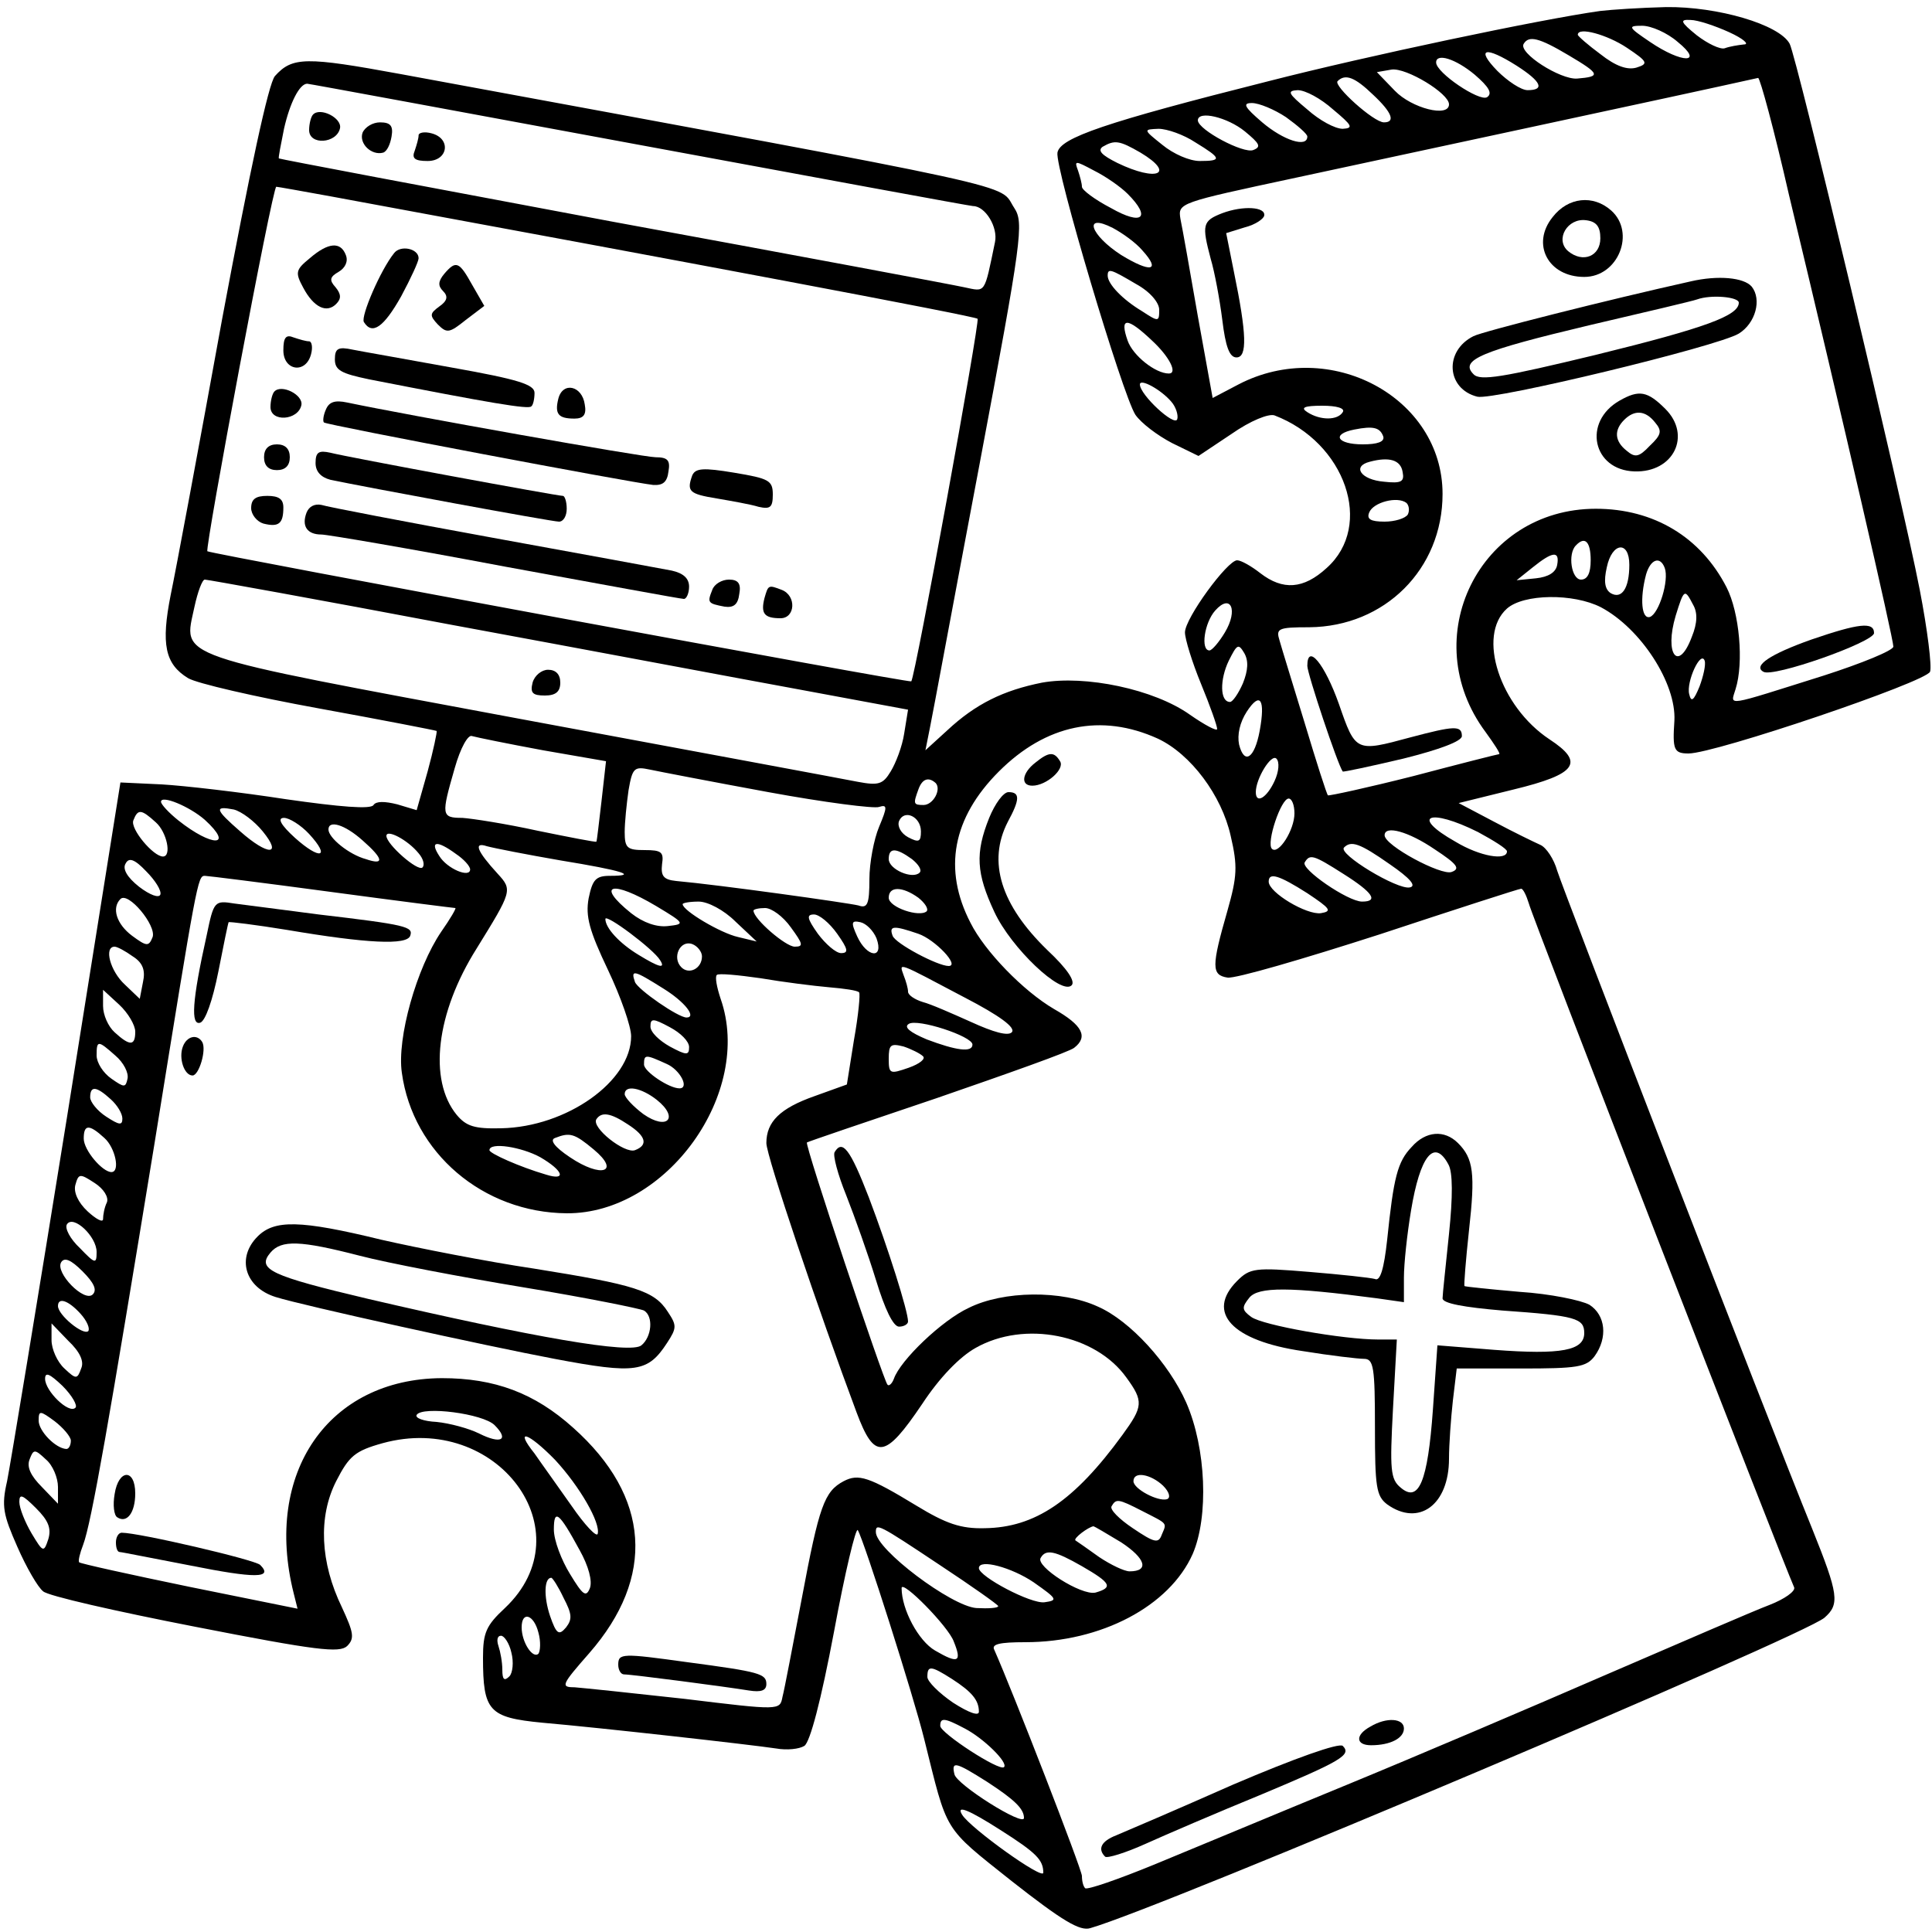 <?xml version="1.0" standalone="no"?>
<!DOCTYPE svg PUBLIC "-//W3C//DTD SVG 20010904//EN"
 "http://www.w3.org/TR/2001/REC-SVG-20010904/DTD/svg10.dtd">
<svg version="1.0" xmlns="http://www.w3.org/2000/svg"
 width="300pt" height="300pt" viewBox="0 0 300 300"
 preserveAspectRatio="xMidYMid meet">
<g transform="translate(0,300) scale(0.1,-0.1)"
fill="#000000" stroke="none">
<path d="M2485 2983 c-93 -13 -363 -70 -515 -109 -254 -64 -324 -88 -328 -111
-4 -24 101 -376 121 -407 9 -13 34 -32 57 -44 l41 -20 51 34 c30 21 58 32 67
29 110 -42 155 -171 81 -237 -36 -33 -68 -35 -103 -8 -14 11 -30 20 -36 20
-15 0 -81 -90 -81 -112 0 -10 11 -46 25 -80 14 -34 25 -65 25 -70 0 -4 -19 6
-42 22 -56 40 -163 62 -230 50 -60 -12 -103 -33 -147 -74 l-34 -31 7 35 c4 19
38 203 77 409 66 351 69 375 54 398 -26 39 44 24 -953 208 -147 27 -168 27
-195 -3 -10 -11 -39 -147 -82 -377 -36 -198 -72 -391 -80 -429 -15 -76 -9
-107 27 -129 13 -8 104 -29 203 -47 99 -18 181 -34 183 -35 1 -1 -5 -30 -14
-63 l-17 -60 -30 9 c-20 5 -33 5 -37 -1 -4 -7 -52 -3 -136 9 -71 11 -158 21
-193 23 l-64 3 -83 -520 c-46 -286 -88 -540 -93 -565 -9 -39 -6 -52 16 -102
14 -32 32 -63 40 -69 7 -7 113 -31 236 -55 189 -37 224 -41 236 -30 12 12 10
21 -8 60 -34 70 -37 141 -9 196 20 39 29 47 72 59 178 49 316 -137 190 -256
-29 -27 -34 -38 -34 -77 0 -83 9 -93 92 -101 92 -8 323 -34 363 -40 17 -3 36
-1 44 4 9 6 26 71 46 177 17 92 34 163 37 158 10 -17 87 -259 103 -324 37
-148 28 -135 136 -221 79 -62 106 -78 122 -73 112 32 1106 453 1140 482 24 21
22 36 -19 138 -72 177 -386 990 -396 1022 -5 18 -17 36 -26 40 -9 4 -42 20
-72 36 l-55 29 85 21 c99 24 111 42 56 78 -77 51 -113 161 -66 203 26 23 103
24 146 2 62 -33 117 -118 114 -176 -3 -45 -1 -51 22 -51 41 0 369 111 375 127
3 8 -4 65 -16 127 -29 149 -191 827 -202 848 -16 30 -112 58 -192 57 -40 -1
-85 -4 -102 -6z m200 -33 c22 -10 32 -19 23 -19 -9 -1 -22 -3 -30 -6 -7 -2
-26 7 -43 20 -26 21 -27 25 -10 24 11 0 38 -9 60 -19z m-80 -15 c42 -34 7 -34
-43 0 -34 23 -35 25 -12 25 14 0 39 -11 55 -25z m-79 -9 c33 -22 34 -25 15
-31 -14 -4 -32 2 -56 21 -19 14 -35 28 -35 30 0 13 46 0 76 -20z m-90 -12 c49
-29 50 -33 13 -36 -26 -2 -92 40 -83 54 8 13 23 10 70 -18z m-81 -16 c39 -25
44 -38 17 -38 -10 0 -31 14 -47 30 -34 35 -19 39 30 8z m-65 -14 c22 -19 28
-29 19 -35 -12 -7 -79 38 -79 54 0 15 30 6 60 -19z m-40 -46 c0 -21 -58 -6
-84 21 l-28 29 23 4 c23 3 89 -37 89 -54z m-118 15 c30 -28 35 -43 17 -43 -16
0 -79 57 -72 64 12 12 27 6 55 -21z m646 -156 c84 -350 162 -689 162 -701 0
-6 -49 -26 -108 -45 -156 -49 -145 -48 -137 -21 13 41 6 119 -14 158 -40 78
-113 122 -203 122 -181 0 -280 -201 -171 -347 13 -18 23 -33 21 -34 -2 0 -61
-15 -133 -34 -71 -18 -131 -31 -133 -30 -2 2 -18 52 -36 112 -18 59 -36 117
-39 128 -6 19 -3 21 46 21 117 1 207 90 207 207 0 150 -175 244 -317 170 l-40
-21 -23 127 c-12 69 -24 137 -27 151 -4 25 -3 25 179 64 134 29 597 128 718
155 3 0 25 -81 48 -182z m-1785 78 c281 -52 514 -95 518 -95 19 0 39 -33 34
-56 -17 -82 -14 -77 -48 -70 -18 4 -264 50 -547 102 -283 53 -516 97 -517 98
-1 1 3 21 8 46 9 40 24 70 36 70 3 0 235 -43 516 -95z m1077 55 c30 -25 32
-29 15 -30 -12 0 -36 13 -55 30 -30 25 -32 29 -15 30 12 0 36 -13 55 -30z
m-73 -12 c18 -13 33 -26 33 -30 0 -18 -37 -6 -70 22 -28 24 -31 30 -16 30 11
0 35 -10 53 -22z m-64 -22 c23 -19 26 -24 13 -29 -15 -6 -85 31 -86 46 0 16
46 5 73 -17z m-77 -17 c41 -25 42 -29 7 -29 -16 0 -41 11 -58 25 -30 24 -30
24 -6 25 13 0 39 -9 57 -21z m-85 -16 c55 -33 26 -46 -36 -16 -24 12 -31 19
-23 25 19 11 26 10 59 -9z m-20 -64 c37 -37 23 -50 -26 -22 -25 13 -45 28 -45
33 0 5 -3 16 -6 25 -6 16 -5 16 25 0 18 -9 41 -25 52 -36z m-1237 -4 c542
-100 1001 -186 1004 -190 4 -3 -97 -557 -103 -563 -2 -3 -1088 198 -1093 202
-4 5 101 566 107 566 2 0 41 -7 85 -15z m1260 -84 c29 -32 13 -35 -33 -7 -48
31 -60 66 -13 42 15 -8 36 -23 46 -35z m-10 -52 c22 -12 36 -29 36 -40 0 -19
-1 -19 -27 -2 -30 18 -53 42 -53 55 0 12 5 10 44 -13z m25 -88 c27 -25 40 -51
26 -51 -21 0 -56 28 -64 51 -13 37 -1 37 38 0z m30 -95 c7 -8 11 -21 9 -27 -4
-12 -58 38 -58 54 0 10 33 -8 49 -27z m266 -16 c-8 -13 -35 -13 -55 0 -11 7
-5 10 23 10 23 0 36 -4 32 -10z m63 -38 c2 -8 -9 -12 -32 -12 -40 0 -49 16
-13 23 30 6 40 3 45 -11z m30 -55 c3 -15 -2 -18 -29 -15 -36 3 -50 24 -22 31
30 8 48 3 51 -16z m8 -66 c-4 -6 -20 -11 -36 -11 -22 0 -28 4 -24 14 6 16 44
26 58 15 4 -4 5 -12 2 -18z m284 -71 c0 -20 -5 -30 -15 -30 -15 0 -21 40 -8
53 14 15 23 6 23 -23z m60 -7 c0 -37 -12 -54 -29 -44 -9 6 -11 18 -6 40 8 39
35 42 35 4z m-112 0 c-2 -12 -14 -19 -33 -21 l-30 -3 25 20 c31 25 42 26 38 4z
m167 -5 c7 -19 -9 -71 -23 -76 -13 -4 -16 28 -6 66 7 24 22 29 29 10z m-1885
-88 c206 -38 450 -84 543 -101 l167 -31 -6 -37 c-3 -20 -13 -46 -21 -59 -12
-20 -19 -22 -51 -16 -20 4 -257 48 -526 98 -546 102 -521 93 -504 174 5 23 12
42 16 42 4 0 176 -31 382 -70z m1929 31 c7 -12 7 -28 -2 -50 -21 -56 -43 -27
-25 33 13 42 14 42 27 17z m-727 -43 c-9 -15 -20 -28 -24 -28 -14 0 -8 43 9
62 24 27 36 1 15 -34z m28 -79 c-7 -16 -16 -29 -20 -29 -16 0 -16 35 -2 64 13
26 15 27 24 12 7 -12 6 -27 -2 -47z m709 -5 c-9 -22 -13 -25 -16 -12 -5 19 18
69 24 52 2 -6 -2 -24 -8 -40z m-683 -69 c-8 -43 -24 -53 -32 -21 -3 15 1 34
12 51 21 32 29 19 20 -30z m-158 -12 c51 -24 99 -88 113 -151 11 -47 10 -63
-5 -116 -25 -87 -25 -100 0 -104 12 -2 118 29 236 67 118 39 217 71 220 71 3
0 8 -10 12 -23 4 -18 394 -1022 412 -1062 2 -6 -15 -18 -38 -27 -24 -9 -137
-58 -253 -108 -115 -50 -298 -128 -405 -172 -107 -44 -241 -100 -297 -123 -56
-23 -105 -40 -108 -37 -3 3 -5 11 -5 19 0 10 -108 288 -136 351 -5 9 8 12 48
12 118 0 224 56 260 137 25 58 21 164 -10 235 -27 61 -87 127 -137 149 -56 26
-147 25 -201 -2 -41 -19 -106 -81 -116 -110 -3 -8 -8 -12 -10 -9 -6 6 -129
373 -125 376 1 1 92 32 202 69 110 38 206 72 213 78 22 17 13 35 -31 60 -48
28 -108 90 -130 134 -43 83 -28 163 44 235 73 73 159 91 247 51z m-955 -18
l98 -17 -7 -62 c-4 -33 -7 -62 -8 -63 -1 -1 -42 7 -91 17 -50 11 -102 19 -117
20 -33 0 -33 4 -12 77 9 32 21 53 27 50 7 -2 56 -12 110 -22z m1136 -48 c-12
-26 -29 -36 -29 -17 0 21 24 60 32 52 5 -5 4 -20 -3 -35z m-786 -17 c87 -16
165 -26 172 -23 13 4 13 0 0 -31 -8 -19 -15 -56 -15 -81 0 -39 -3 -46 -17 -41
-16 4 -216 32 -283 38 -20 2 -24 8 -22 26 3 19 -1 22 -27 22 -27 0 -31 3 -31
28 0 15 3 44 6 65 6 35 9 37 33 32 14 -3 97 -19 184 -35z m260 14 c9 -10 -4
-34 -19 -34 -16 0 -16 2 -8 24 6 17 16 20 27 10z m-1135 -57 c46 -42 12 -43
-41 -1 -15 12 -27 25 -27 29 0 11 44 -7 68 -28z m1692 10 c0 -26 -25 -65 -35
-55 -9 9 14 78 26 78 5 0 9 -10 9 -23z m-1602 -28 c31 -38 8 -38 -35 0 -39 34
-41 40 -10 34 12 -3 32 -18 45 -34z m-166 14 c17 -15 25 -53 11 -53 -15 0 -51
43 -46 56 7 18 12 18 35 -3z m1188 -14 c0 -16 -3 -18 -20 -9 -11 6 -17 17 -14
25 8 19 34 7 34 -16z m-950 -4 c34 -37 17 -41 -22 -6 -22 20 -28 31 -17 31 8
0 26 -11 39 -25z m1815 3 c24 -13 45 -26 45 -30 0 -15 -42 -8 -80 15 -71 40
-41 53 35 15z m-1732 -13 c33 -29 34 -39 5 -29 -26 7 -58 33 -58 46 0 15 25 8
53 -17z m87 -20 c7 -8 10 -18 6 -22 -7 -7 -56 36 -56 49 0 11 33 -6 50 -27z
m1578 6 c35 -23 40 -30 26 -35 -16 -6 -104 41 -104 57 0 16 37 6 78 -22z
m-1520 -7 c12 -8 22 -19 22 -24 0 -14 -36 1 -48 21 -15 23 -4 25 26 3z m162
-10 c98 -16 122 -24 77 -24 -22 0 -27 -6 -33 -35 -5 -28 1 -50 30 -111 20 -42
36 -88 36 -103 0 -70 -100 -141 -202 -143 -41 -1 -54 3 -69 21 -44 54 -32 158
31 258 55 89 56 91 33 116 -33 36 -38 50 -17 43 11 -3 62 -13 114 -22z m1288
-6 c32 -22 42 -34 31 -36 -19 -4 -112 52 -102 62 11 11 24 7 71 -26z m-742 8
c10 -8 16 -17 12 -21 -11 -11 -48 5 -48 21 0 18 11 18 36 0z m-1167 -55 c-2
-6 -16 -1 -33 12 -19 15 -26 28 -21 36 5 10 14 7 32 -12 14 -14 24 -30 22 -36z
m1837 32 c46 -29 55 -43 29 -43 -22 0 -96 51 -89 61 8 13 13 12 60 -18z
m-1572 -28 c104 -14 191 -25 193 -25 2 0 -8 -17 -22 -37 -38 -56 -69 -165 -61
-219 17 -124 126 -217 256 -218 155 -1 290 187 239 333 -6 18 -9 34 -6 37 2 3
33 0 68 -5 35 -6 83 -12 106 -14 24 -2 45 -5 47 -8 2 -2 -1 -35 -8 -74 l-11
-69 -50 -18 c-54 -19 -75 -40 -75 -73 0 -20 82 -263 140 -418 28 -75 44 -73
102 13 27 41 58 73 83 87 76 43 186 21 234 -46 27 -37 26 -45 -6 -89 -75 -103
-136 -144 -214 -145 -37 -1 -60 7 -106 35 -74 45 -90 50 -113 38 -30 -16 -38
-38 -65 -182 -14 -73 -27 -142 -30 -153 -4 -21 -4 -21 -152 -3 -81 9 -158 17
-171 18 -22 0 -20 4 23 53 103 118 95 243 -25 350 -60 54 -122 77 -204 77
-176 -1 -277 -147 -230 -334 l6 -24 -168 34 c-92 19 -169 36 -171 38 -2 2 1
14 6 27 13 34 41 196 111 624 66 409 67 415 78 415 4 0 92 -11 196 -25z m1516
-2 c36 -24 39 -28 21 -31 -22 -3 -81 32 -81 49 0 15 16 10 60 -18z m-1011 -20
c45 -27 45 -28 18 -31 -17 -2 -38 5 -57 20 -56 45 -30 52 39 11z m407 13 c10
-8 16 -17 13 -21 -11 -10 -59 6 -59 21 0 18 21 18 46 0z m-1189 -61 c-6 -15
-9 -15 -32 2 -24 18 -32 43 -18 57 12 12 56 -41 50 -59z m905 24 l33 -31 -29
7 c-27 6 -86 41 -86 51 0 2 11 4 25 4 14 0 39 -13 57 -31z m86 -9 c19 -26 20
-30 6 -30 -14 0 -64 43 -64 56 0 2 8 4 18 4 10 0 28 -13 40 -30z m-203 -51 c9
-14 -2 -11 -33 8 -30 18 -52 42 -52 56 0 9 75 -47 85 -64z m275 41 c17 -24 18
-30 6 -30 -8 0 -24 14 -36 30 -17 24 -18 30 -6 30 8 0 24 -13 36 -30z m61 -7
c12 -33 -15 -30 -30 3 -10 22 -9 25 5 22 9 -2 20 -13 25 -25z m65 7 c26 -9 65
-50 47 -50 -17 0 -83 35 -87 47 -6 16 2 16 40 3z m-336 -35 c0 -19 -20 -29
-32 -17 -15 15 -2 43 17 36 8 -3 15 -12 15 -19z m-884 0 c16 -10 20 -22 16
-40 l-5 -26 -23 22 c-23 21 -33 59 -16 59 4 0 17 -7 28 -15z m1292 -64 c54
-28 80 -47 73 -54 -6 -6 -28 0 -63 16 -29 13 -63 28 -75 31 -13 4 -23 11 -23
16 0 5 -3 16 -7 26 -7 20 -11 21 95 -35z m-468 14 c34 -21 52 -45 36 -45 -13
0 -75 43 -80 55 -7 20 -2 19 44 -10z m-820 -67 c0 -22 -8 -23 -32 -1 -10 9
-18 27 -18 41 l0 25 25 -23 c14 -13 25 -32 25 -42z m860 -24 c0 -13 -4 -13
-30 1 -16 9 -30 22 -30 31 0 13 4 13 30 -1 17 -9 30 -22 30 -31z m440 4 c0
-13 -26 -9 -71 8 -26 11 -36 19 -28 24 13 9 99 -19 99 -32z m-1331 -17 c13
-11 21 -27 19 -36 -3 -14 -5 -14 -25 0 -13 9 -23 25 -23 36 0 24 2 24 29 0z
m1254 -1 c5 -4 -5 -12 -22 -18 -29 -10 -31 -10 -31 14 0 22 3 24 23 19 12 -4
26 -11 30 -15z m-398 -12 c21 -9 36 -38 20 -38 -16 0 -55 26 -55 37 0 16 2 16
35 1z m-863 -55 c10 -9 18 -22 18 -30 0 -11 -5 -10 -25 3 -14 9 -25 23 -25 30
0 18 9 18 32 -3z m848 -1 c35 -28 16 -48 -21 -22 -16 12 -29 26 -29 31 0 15
26 10 50 -9z m-45 -38 c28 -18 32 -32 11 -40 -16 -6 -68 35 -60 48 8 12 22 10
49 -8z m-813 -21 c17 -15 25 -53 11 -53 -14 0 -43 34 -43 52 0 22 8 23 32 1z
m760 -18 c42 -35 12 -45 -37 -12 -24 16 -32 27 -23 30 23 9 30 7 60 -18z m-83
-12 c36 -21 41 -37 9 -27 -41 12 -88 33 -88 38 0 13 50 5 79 -11z m-673 -70
c-4 -8 -6 -20 -6 -26 0 -6 -11 0 -24 12 -15 14 -22 30 -19 41 5 18 7 18 30 3
14 -9 22 -22 19 -30z m-16 -77 c0 -19 -2 -19 -26 6 -15 14 -24 31 -20 37 10
15 46 -19 46 -43z m-6 -66 c-13 -13 -59 34 -49 50 5 8 15 4 33 -14 18 -18 23
-29 16 -36z m-19 -30 c10 -11 15 -23 12 -27 -8 -7 -47 25 -47 39 0 14 16 9 35
-12z m1 -85 c-6 -17 -8 -17 -26 0 -11 10 -20 30 -20 44 l0 26 26 -27 c18 -17
25 -32 20 -43z m-9 -61 c-10 -10 -47 26 -47 45 0 11 7 8 27 -11 15 -15 24 -31
20 -34z m-7 -51 c0 -7 -3 -13 -7 -13 -17 1 -43 28 -43 44 0 16 2 16 25 -1 13
-10 25 -24 25 -30z m658 24 c23 -23 10 -30 -24 -13 -16 8 -46 16 -66 18 -20 1
-34 6 -31 11 9 14 103 2 121 -16z m94 -54 c38 -41 71 -98 66 -115 -2 -5 -20
14 -40 43 -21 30 -47 66 -58 82 -32 40 -10 33 32 -10z m-772 -42 l0 -26 -25
26 c-17 17 -24 31 -19 43 6 16 8 16 25 0 11 -9 19 -29 19 -43z m1716 2 c10
-10 12 -19 6 -21 -14 -4 -52 16 -52 28 0 16 27 11 46 -7z m-1731 -83 c-7 -21
-8 -21 -26 9 -10 17 -19 39 -19 49 0 13 5 11 26 -10 19 -19 24 -31 19 -48z
m1698 44 c41 -21 39 -18 31 -37 -5 -14 -11 -13 -45 10 -21 14 -36 29 -33 34 7
12 10 12 47 -7z m-873 -61 c14 -25 20 -48 16 -59 -6 -15 -11 -11 -31 22 -13
21 -25 52 -25 69 0 33 8 27 40 -32z m559 -23 c50 -33 91 -62 91 -64 0 -3 -15
-4 -34 -3 -39 3 -156 91 -156 118 0 14 3 13 99 -51z m282 35 c38 -25 44 -45
13 -45 -8 0 -29 10 -47 22 -18 13 -34 24 -37 26 -4 3 20 21 28 22 1 0 20 -11
43 -25z m-61 -37 c45 -26 49 -33 21 -41 -22 -5 -94 41 -85 54 8 14 22 11 64
-13z m-75 -25 c37 -26 38 -28 17 -31 -21 -3 -102 40 -102 53 0 15 51 1 85 -22z
m-730 -24 c13 -25 14 -33 4 -46 -11 -13 -15 -11 -25 18 -10 30 -9 59 2 59 2 0
11 -14 19 -31z m606 -68 c13 -32 7 -35 -29 -14 -26 15 -52 64 -52 97 0 14 73
-60 81 -83z m-645 14 c4 -14 3 -29 0 -33 -9 -8 -26 18 -26 41 0 26 19 20 26
-8z m-42 -31 c4 -15 2 -32 -3 -37 -8 -8 -11 -5 -11 10 0 12 -3 28 -6 37 -3 9
-2 16 4 16 5 0 13 -12 16 -26z m684 -41 c31 -20 42 -33 42 -51 0 -7 -15 -2
-40 14 -22 15 -40 33 -40 40 0 18 5 18 38 -3z m20 -77 c29 -15 68 -53 61 -60
-7 -7 -99 53 -99 64 0 13 6 13 38 -4z m35 -83 c43 -28 57 -42 57 -56 0 -14
-105 52 -108 68 -5 21 2 19 51 -12z m21 -75 c55 -35 66 -46 66 -66 0 -12 -113
69 -126 90 -10 16 10 8 60 -24z"/>
<path d="M2411 2663 c-34 -42 -7 -93 49 -93 53 0 80 69 42 103 -28 25 -67 21
-91 -10z m74 -33 c0 -28 -27 -39 -50 -20 -21 18 -1 52 28 48 16 -2 22 -10 22
-28z"/>
<path d="M1898 2669 c-31 -12 -32 -18 -18 -71 6 -20 14 -63 18 -95 5 -41 11
-58 22 -58 17 0 16 36 -4 133 l-12 60 29 9 c16 4 29 13 30 18 3 14 -33 16 -65
4z"/>
<path d="M2625 2563 c-126 -28 -324 -78 -337 -85 -46 -23 -42 -82 6 -94 25 -6
373 78 406 98 26 16 36 53 20 73 -12 14 -52 18 -95 8z m75 -33 c0 -20 -51 -39
-222 -81 -145 -35 -180 -41 -190 -30 -22 22 12 36 180 76 86 20 162 38 167 40
22 8 65 4 65 -5z"/>
<path d="M2515 2378 c-58 -33 -42 -108 23 -110 61 -2 89 56 48 97 -28 28 -41
30 -71 13z m55 -34 c11 -13 10 -19 -8 -36 -17 -18 -23 -19 -36 -8 -19 15 -20
32 -4 48 16 16 33 15 48 -4z"/>
<path d="M2813 2007 c-65 -23 -91 -41 -75 -50 14 -10 172 46 172 60 0 18 -24
15 -97 -10z"/>
<path d="M2030 1966 c0 -12 47 -153 55 -164 1 -1 43 8 94 20 56 14 91 27 91
35 0 17 -12 16 -80 -2 -85 -23 -85 -23 -111 52 -22 62 -49 95 -49 59z"/>
<path d="M486 2822 c-3 -3 -6 -14 -6 -24 0 -24 43 -21 48 3 3 16 -31 33 -42
21z"/>
<path d="M563 2794 c-6 -17 14 -36 32 -31 6 2 11 13 13 25 3 17 -2 22 -18 22
-11 0 -23 -7 -27 -16z"/>
<path d="M650 2790 c0 -5 -3 -15 -6 -24 -5 -12 0 -16 20 -16 32 0 37 35 6 43
-11 3 -20 1 -20 -3z"/>
<path d="M481 2599 c-22 -18 -23 -22 -10 -46 16 -30 36 -40 51 -25 8 8 8 15
-1 26 -10 11 -9 16 5 24 10 6 15 16 11 26 -8 21 -27 20 -56 -5z"/>
<path d="M612 2607 c-21 -26 -52 -98 -47 -107 13 -21 31 -8 58 40 15 28 27 54
27 59 0 15 -28 21 -38 8z"/>
<path d="M690 2575 c-10 -12 -10 -19 -2 -27 8 -8 7 -15 -6 -24 -15 -11 -15
-14 -2 -28 14 -14 18 -13 43 7 l29 22 -19 33 c-20 36 -25 38 -43 17z"/>
<path d="M440 2456 c0 -32 35 -37 43 -6 3 11 1 20 -3 20 -5 0 -15 3 -24 6 -12
5 -16 0 -16 -20z"/>
<path d="M520 2442 c0 -17 10 -22 53 -31 189 -37 248 -47 252 -42 3 2 5 12 5
21 0 13 -26 21 -127 39 -71 13 -140 25 -155 28 -23 5 -28 2 -28 -15z"/>
<path d="M426 2392 c-3 -3 -6 -14 -6 -24 0 -24 43 -21 48 3 3 16 -31 33 -42
21z"/>
<path d="M867 2381 c-6 -24 0 -31 25 -31 14 0 19 6 16 22 -4 29 -34 36 -41 9z"/>
<path d="M506 2364 c-4 -9 -5 -18 -3 -20 4 -4 475 -93 511 -97 15 -1 22 4 24
21 3 17 -1 22 -20 22 -19 0 -384 65 -479 85 -19 4 -28 1 -33 -11z"/>
<path d="M410 2290 c0 -13 7 -20 20 -20 13 0 20 7 20 20 0 13 -7 20 -20 20
-13 0 -20 -7 -20 -20z"/>
<path d="M490 2281 c0 -13 8 -22 23 -26 52 -11 344 -65 355 -65 7 0 12 9 12
20 0 11 -3 20 -6 20 -9 0 -334 60 -361 67 -18 4 -23 1 -23 -16z"/>
<path d="M1075 2262 c-9 -25 -5 -29 38 -36 23 -4 52 -9 65 -13 18 -4 22 -1 22
19 0 22 -6 25 -60 34 -48 8 -60 7 -65 -4z"/>
<path d="M390 2211 c0 -10 9 -21 19 -24 24 -6 31 0 31 25 0 13 -7 18 -25 18
-18 0 -25 -5 -25 -19z"/>
<path d="M476 2204 c-8 -21 1 -34 23 -34 9 0 138 -22 286 -50 148 -27 272 -50
277 -50 4 0 8 9 8 19 0 13 -9 21 -27 25 -16 3 -140 26 -278 51 -137 25 -257
48 -266 51 -10 2 -19 -2 -23 -12z"/>
<path d="M1106 2084 c-8 -20 -7 -21 19 -26 14 -2 21 3 23 20 3 16 -2 22 -16
22 -11 0 -23 -7 -26 -16z"/>
<path d="M1187 2071 c-6 -24 0 -31 25 -31 23 0 25 35 2 44 -21 8 -21 8 -27
-13z"/>
<path d="M827 1940 c-4 -16 0 -20 19 -20 17 0 24 6 24 20 0 13 -7 20 -19 20
-10 0 -21 -9 -24 -20z"/>
<path d="M1608 1816 c-21 -16 -24 -36 -5 -36 22 0 51 26 43 38 -9 15 -17 15
-38 -2z"/>
<path d="M1536 1730 c-22 -55 -20 -86 8 -146 26 -56 104 -130 120 -114 6 6 -6
25 -38 55 -72 70 -93 137 -61 199 19 35 19 46 1 46 -8 0 -21 -18 -30 -40z"/>
<path d="M2192 1219 c-22 -23 -28 -47 -38 -144 -5 -46 -11 -65 -19 -61 -7 2
-53 7 -102 11 -84 7 -92 6 -112 -14 -49 -49 -8 -93 102 -109 43 -7 86 -12 95
-12 15 0 17 -13 17 -106 0 -93 2 -107 19 -120 49 -35 96 -1 96 71 0 22 3 63 6
90 l6 50 100 0 c87 0 101 2 114 19 21 29 17 64 -8 80 -13 7 -61 17 -108 20
-46 4 -85 8 -86 9 -1 1 2 40 7 86 10 89 7 112 -17 136 -21 21 -50 19 -72 -6z
m57 -27 c7 -12 7 -50 1 -108 -5 -49 -10 -94 -10 -100 0 -8 34 -14 93 -19 114
-8 127 -12 127 -35 0 -27 -35 -34 -140 -26 l-88 7 -7 -100 c-8 -112 -22 -145
-50 -121 -16 13 -17 28 -12 122 l6 108 -29 0 c-54 0 -179 22 -197 35 -15 11
-15 15 -3 30 14 17 62 17 198 -1 l42 -6 0 38 c0 22 5 68 11 104 14 85 36 113
58 72z"/>
<path d="M1296 1211 c-3 -5 5 -35 18 -67 13 -33 34 -92 46 -131 14 -46 27 -73
36 -73 8 0 14 4 14 8 0 16 -31 114 -61 193 -29 75 -41 90 -53 70z"/>
<path d="M2128 319 c-24 -13 -23 -29 1 -29 30 0 51 11 51 26 0 16 -27 18 -52
3z"/>
<path d="M1915 229 c-88 -39 -170 -74 -182 -79 -23 -9 -29 -21 -17 -33 3 -3
32 6 63 20 31 14 110 48 176 75 129 54 144 63 130 77 -6 5 -74 -19 -170 -60z"/>
<path d="M321 1548 c-23 -103 -25 -141 -10 -136 8 3 19 34 28 79 8 41 15 75
16 77 1 1 42 -4 91 -12 124 -21 186 -24 191 -9 5 14 -6 17 -142 33 -55 7 -114
15 -131 17 -31 5 -32 4 -43 -49z"/>
<path d="M284 1375 c-7 -18 2 -45 15 -45 10 0 22 40 15 52 -8 13 -24 9 -30 -7z"/>
<path d="M400 1080 c-33 -33 -20 -79 28 -94 41 -13 327 -76 433 -96 127 -24
145 -21 175 25 15 23 15 27 1 48 -21 33 -51 42 -207 67 -74 11 -181 32 -238
45 -127 31 -166 31 -192 5z m159 -30 c42 -11 157 -33 254 -49 97 -16 181 -33
187 -36 15 -9 12 -41 -4 -54 -16 -14 -166 12 -424 72 -152 36 -174 46 -152 72
17 20 46 19 139 -5z"/>
<path d="M178 680 c-3 -17 -1 -33 4 -36 15 -10 28 7 28 37 0 39 -26 38 -32 -1z"/>
<path d="M180 605 c0 -8 2 -15 6 -15 3 0 52 -10 110 -21 100 -20 129 -20 108
1 -8 8 -188 50 -215 50 -5 0 -9 -7 -9 -15z"/>
<path d="M960 415 c0 -8 4 -15 9 -15 12 0 157 -19 194 -25 19 -3 27 0 27 10 0
16 -10 19 -123 34 -101 14 -107 14 -107 -4z"/>
</g>
</svg>
